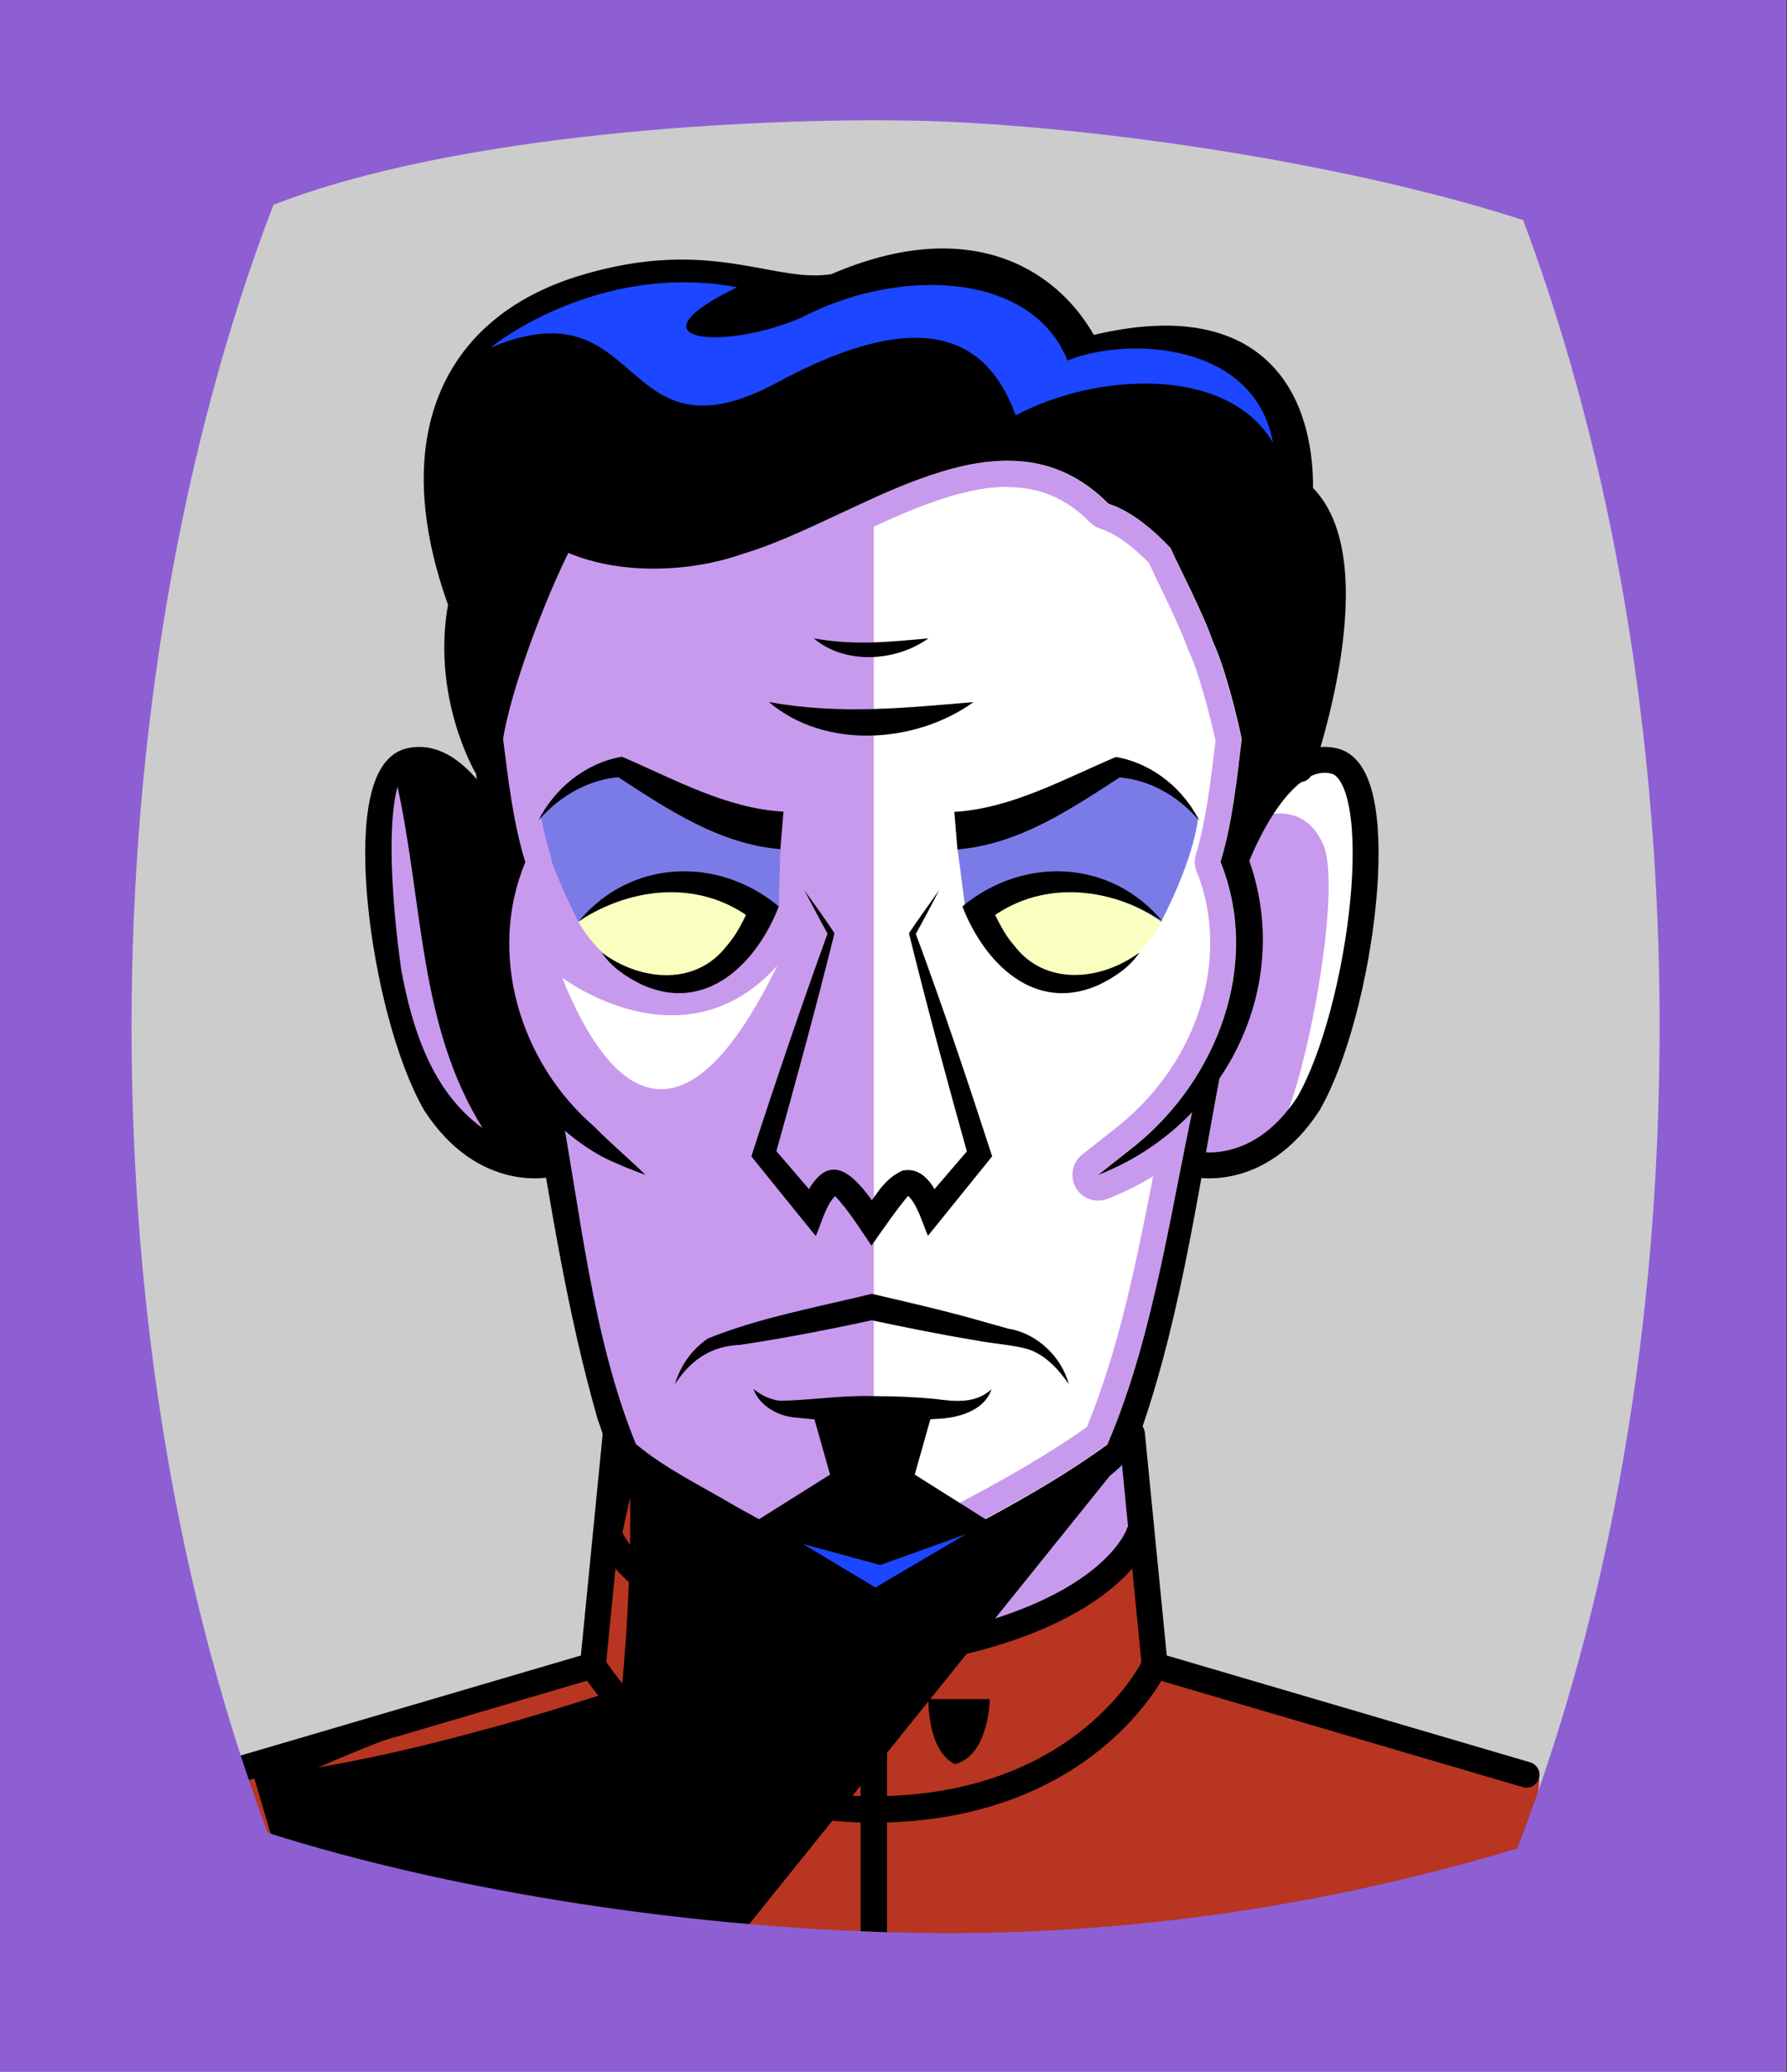 <svg id="Capa_2" xmlns="http://www.w3.org/2000/svg" xmlns:xlink="http://www.w3.org/1999/xlink" viewBox="0 0 69.02 80">
<rect x="0" y="0" width="69.02" height="80" fill="#333333" stroke="none"/>
<defs >
<style >
.cls-1{fill:#c89aed;}.cls-2{fill:#fff;}.cls-3{fill:#f8ffbf;}.cls-4{fill:#7b7be8;}.cls-5{fill:#a88347;}.cls-6{fill:#782ab5;}.cls-7,.cls-8,.cls-9{stroke:#000;stroke-miterlimit:10;}.cls-7,.cls-8,.cls-9,.cls-10,.cls-11,.cls-12{fill:none;}.cls-8,.cls-9,.cls-10{stroke-linecap:round;}.cls-13{fill:#1c46ff;}.cls-9{stroke-width:1.02px;}.cls-10{stroke:#deb778;stroke-dasharray:0 0 0 4.06;stroke-linejoin:round;}.cls-14{fill:#deb778;}.cls-15{fill:url(#USGS_19_Inundación_de_tierra_2);}.cls-12{stroke:#1d1d1b;stroke-dasharray:0 0 2 2;stroke-width:.3px;}.cls-16{fill:#fcf0c5;}.cls-17{fill:#b83521;}
</style>
<pattern id="USGS_19_Inundación_de_tierra_2" x="0" y="0" width="72" height="72" patternTransform="translate(-164.48 -16135) rotate(-90)" patternUnits="userSpaceOnUse" viewBox="0 0 72 72">
<g >
<rect class="cls-11" width="72" height="72">
</rect>
<g >
<line class="cls-12" x1="71" y1="71" x2="144.44" y2="71">
</line>
<line class="cls-12" x1="71" y1="67" x2="144.44" y2="67">
</line>
<line class="cls-12" x1="71" y1="63" x2="144.44" y2="63">
</line>
<line class="cls-12" x1="71" y1="59" x2="144.44" y2="59">
</line>
<line class="cls-12" x1="71" y1="55" x2="144.44" y2="55">
</line>
<line class="cls-12" x1="71" y1="51" x2="144.44" y2="51">
</line>
<line class="cls-12" x1="71" y1="47" x2="144.44" y2="47">
</line>
<line class="cls-12" x1="71" y1="43" x2="144.44" y2="43">
</line>
<line class="cls-12" x1="71" y1="39" x2="144.44" y2="39">
</line>
<line class="cls-12" x1="71" y1="35" x2="144.44" y2="35">
</line>
<line class="cls-12" x1="71" y1="31" x2="144.44" y2="31">
</line>
<line class="cls-12" x1="71" y1="27" x2="144.44" y2="27">
</line>
<line class="cls-12" x1="71" y1="23" x2="144.44" y2="23">
</line>
<line class="cls-12" x1="71" y1="19" x2="144.44" y2="19">
</line>
<line class="cls-12" x1="71" y1="15" x2="144.44" y2="15">
</line>
<line class="cls-12" x1="71" y1="11" x2="144.44" y2="11">
</line>
<line class="cls-12" x1="71" y1="7" x2="144.44" y2="7">
</line>
<line class="cls-12" x1="71" y1="3" x2="144.44" y2="3">
</line>
</g>
<g >
<line class="cls-12" x1="-1" y1="71" x2="72.44" y2="71">
</line>
<line class="cls-12" x1="-1" y1="67" x2="72.44" y2="67">
</line>
<line class="cls-12" x1="-1" y1="63" x2="72.44" y2="63">
</line>
<line class="cls-12" x1="-1" y1="59" x2="72.44" y2="59">
</line>
<line class="cls-12" x1="-1" y1="55" x2="72.44" y2="55">
</line>
<line class="cls-12" x1="-1" y1="51" x2="72.44" y2="51">
</line>
<line class="cls-12" x1="-1" y1="47" x2="72.44" y2="47">
</line>
<line class="cls-12" x1="-1" y1="43" x2="72.44" y2="43">
</line>
<line class="cls-12" x1="-1" y1="39" x2="72.44" y2="39">
</line>
<line class="cls-12" x1="-1" y1="35" x2="72.44" y2="35">
</line>
<line class="cls-12" x1="-1" y1="31" x2="72.44" y2="31">
</line>
<line class="cls-12" x1="-1" y1="27" x2="72.44" y2="27">
</line>
<line class="cls-12" x1="-1" y1="23" x2="72.44" y2="23">
</line>
<line class="cls-12" x1="-1" y1="19" x2="72.44" y2="19">
</line>
<line class="cls-12" x1="-1" y1="15" x2="72.44" y2="15">
</line>
<line class="cls-12" x1="-1" y1="11" x2="72.44" y2="11">
</line>
<line class="cls-12" x1="-1" y1="7" x2="72.44" y2="7">
</line>
<line class="cls-12" x1="-1" y1="3" x2="72.44" y2="3">
</line>
<line class="cls-12" x1="1.04" y1="69" x2="74.48" y2="69">
</line>
<line class="cls-12" x1="1.04" y1="65" x2="74.48" y2="65">
</line>
<line class="cls-12" x1="1.04" y1="61" x2="74.48" y2="61">
</line>
<line class="cls-12" x1="1.04" y1="57" x2="74.48" y2="57">
</line>
<line class="cls-12" x1="1.04" y1="53" x2="74.48" y2="53">
</line>
<line class="cls-12" x1="1.04" y1="49" x2="74.48" y2="49">
</line>
<line class="cls-12" x1="1.04" y1="45" x2="74.48" y2="45">
</line>
<line class="cls-12" x1="1.04" y1="41" x2="74.48" y2="41">
</line>
<line class="cls-12" x1="1.04" y1="37" x2="74.48" y2="37">
</line>
<line class="cls-12" x1="1.04" y1="33" x2="74.48" y2="33">
</line>
<line class="cls-12" x1="1.04" y1="29" x2="74.48" y2="29">
</line>
<line class="cls-12" x1="1.04" y1="25" x2="74.48" y2="25">
</line>
<line class="cls-12" x1="1.04" y1="21" x2="74.48" y2="21">
</line>
<line class="cls-12" x1="1.04" y1="17" x2="74.48" y2="17">
</line>
<line class="cls-12" x1="1.04" y1="13" x2="74.48" y2="13">
</line>
<line class="cls-12" x1="1.04" y1="9" x2="74.48" y2="9">
</line>
<line class="cls-12" x1="1.04" y1="5" x2="74.48" y2="5">
</line>
<line class="cls-12" x1="1.04" y1="1" x2="74.48" y2="1">
</line>
</g>
<g >
<line class="cls-12" x1="-73" y1="71" x2=".44" y2="71">
</line>
<line class="cls-12" x1="-73" y1="67" x2=".44" y2="67">
</line>
<line class="cls-12" x1="-73" y1="63" x2=".44" y2="63">
</line>
<line class="cls-12" x1="-73" y1="59" x2=".44" y2="59">
</line>
<line class="cls-12" x1="-73" y1="55" x2=".44" y2="55">
</line>
<line class="cls-12" x1="-73" y1="51" x2=".44" y2="51">
</line>
<line class="cls-12" x1="-73" y1="47" x2=".44" y2="47">
</line>
<line class="cls-12" x1="-73" y1="43" x2=".44" y2="43">
</line>
<line class="cls-12" x1="-73" y1="39" x2=".44" y2="39">
</line>
<line class="cls-12" x1="-73" y1="35" x2=".44" y2="35">
</line>
<line class="cls-12" x1="-73" y1="31" x2=".44" y2="31">
</line>
<line class="cls-12" x1="-73" y1="27" x2=".44" y2="27">
</line>
<line class="cls-12" x1="-73" y1="23" x2=".44" y2="23">
</line>
<line class="cls-12" x1="-73" y1="19" x2=".44" y2="19">
</line>
<line class="cls-12" x1="-73" y1="15" x2=".44" y2="15">
</line>
<line class="cls-12" x1="-73" y1="11" x2=".44" y2="11">
</line>
<line class="cls-12" x1="-73" y1="7" x2=".44" y2="7">
</line>
<line class="cls-12" x1="-73" y1="3" x2=".44" y2="3">
</line>
<line class="cls-12" x1="-70.96" y1="69" x2="2.48" y2="69">
</line>
<line class="cls-12" x1="-70.96" y1="65" x2="2.48" y2="65">
</line>
<line class="cls-12" x1="-70.96" y1="61" x2="2.48" y2="61">
</line>
<line class="cls-12" x1="-70.96" y1="57" x2="2.48" y2="57">
</line>
<line class="cls-12" x1="-70.96" y1="53" x2="2.48" y2="53">
</line>
<line class="cls-12" x1="-70.96" y1="49" x2="2.48" y2="49">
</line>
<line class="cls-12" x1="-70.96" y1="45" x2="2.48" y2="45">
</line>
<line class="cls-12" x1="-70.96" y1="41" x2="2.48" y2="41">
</line>
<line class="cls-12" x1="-70.96" y1="37" x2="2.48" y2="37">
</line>
<line class="cls-12" x1="-70.96" y1="33" x2="2.48" y2="33">
</line>
<line class="cls-12" x1="-70.96" y1="29" x2="2.48" y2="29">
</line>
<line class="cls-12" x1="-70.96" y1="25" x2="2.48" y2="25">
</line>
<line class="cls-12" x1="-70.96" y1="21" x2="2.48" y2="21">
</line>
<line class="cls-12" x1="-70.96" y1="17" x2="2.48" y2="17">
</line>
<line class="cls-12" x1="-70.96" y1="13" x2="2.48" y2="13">
</line>
<line class="cls-12" x1="-70.96" y1="9" x2="2.48" y2="9">
</line>
<line class="cls-12" x1="-70.96" y1="5" x2="2.48" y2="5">
</line>
<line class="cls-12" x1="-70.96" y1="1" x2="2.48" y2="1">
</line>
</g>
</g>
</pattern>
</defs>
  <path
     style="opacity:1;vector-effect:none;fill:#cccccc;fill-opacity:1;fill-rule:nonzero;stroke:none;stroke-width:4.495;stroke-linecap:butt;stroke-linejoin:miter;stroke-miterlimit:4;stroke-dasharray:none;stroke-dashoffset:0;stroke-opacity:1"
     d="M -0.08,0.361 V 80.361 H 68.92 V 0.361 Z"
     id="rect4304"/>

<g id="Characters">
<g >
<path class="cls-1" d="M19.49,31.9s-2.03-3.47-4.15-2.37-.25,8.55,.85,11.59,3.13,3.81,5.08,3.72c1.52,7.02,2.62,11.08,2.62,11.08l-.31,3.73s2.83,3.56,9.06,4.23c1.15,1.86,1.07,2.11,1.07,2.11l1.28-2.24s7.01-.8,9.3-4.19c-.51-3.55-.68-4.48-.68-4.48l2.45-10.24s2.71,1.1,5.16-3.38,2.2-10.75,1.1-11.85-3.22-.34-3.22-.34l-1.35-9.22-7.62-4.57-6.52-.34-6.18,1.1-5.58,1.78-3.38,4.91s0,5.16,1.02,8.97Z">
</path>
<path class="cls-2" d="M33.75,59.79V18.5s5.21-3.68,8.97-.09c5.03,1.64,5.92,10.14,5.92,10.14l-1.08,5.03s1.08,1.35,.63,4.22-1.62,4.13-1.62,4.13l-3.41,13.82s-3.59,4.31-9.42,4.04Z">
</path>
<path d="M18.74,29.55s-1.54-3.27-.9-6.22c-1.92-5.84-1.35-9.43,4.42-11.93,4.62-1.86,7.76,.58,10.52-.51s6.6-1.22,9.3,2.56c5.9-1.54,8.21,1.8,8.14,5.64,2.44,3.01,1.03,7.89,.19,10.2-2.12,2.18-2.37,3.01-2.37,3.01,0,0,.58-2.56,.32-4.55s-2.89-7.05-2.89-7.05l-2.31-1.8s-1.92-3.4-7.05-1.22-10.52,5.39-14.68,3.08c-1.28,3.59-2.5,6.41-2.69,8.79Z">
</path>
<path class="cls-17" d="M23.58,59.66s2.68,3.29,9.06,4.23c1.11,2.18,1.07,2.48,1.07,2.48l1.27-2.62s6.04-.13,8.85-4.36c.94,4.23,.87,5.1,.87,5.1l14.76,4.23-.67,6.31s-17.71,1.95-30.66,1.54-18.72-4.29-18.72-4.29v-3.96l13.55-4.02,.6-4.63Z">
</path>
<path class="cls-3" d="M29.54,35.06s-4.46-2.15-7.2,.54c1.37,2.38,4.67,3.82,7.2-.54Z">
</path>
<path class="cls-3" d="M37.67,35.06s4.46-2.15,7.2,.54c-1.37,2.38-4.67,3.82-7.2-.54Z">
</path>
<path class="cls-4" d="M30.16,32.11l-.08,2.88s-3.67-2.17-7.74,.6c-1.36-2.66-1.52-4.06-1.52-4.06,0,0,1.52-1.73,3.21-1.81,2.72,1.4,6.13,2.39,6.13,2.39Z">
</path>
<path class="cls-4" d="M36.97,32.67l.32,2.45s3.48-2.3,7.56,.47c1.36-2.66,1.42-4.02,1.42-4.02,0,0-1.42-1.77-3.11-1.85-2.72,1.4-6.19,2.95-6.19,2.95Z">
</path>
<polygon points="43.58 56.1 28.58 74.74 10.72 71.7 9.77 68.49 22.69 64.42 23.89 55.93 33.52 61.13 43.58 56.1">
</polygon>
<path class="cls-17" d="M24.34,57.8c.03,2.48-.1,4.94-.32,7.39-1.97,.63-3.95,1.25-5.96,1.77-1.9,.51-3.82,.95-5.77,1.29,1.81-.8,3.65-1.5,5.52-2.13,1.86-.64,3.74-1.2,5.63-1.74l-.33,.4c.3-2.34,.69-4.67,1.24-6.99h0Z">
</path>
<path d="M19.65,33.07s-1.62-4.47-4-3.52c-2.19,1.62-.1,10.19,.67,11.9s2.48,3.46,4.95,3.39c-.19-1.78-.29-2.44-.29-2.44,0,0-3.05-4.85-1.33-9.33Z">
</path>
<path class="cls-1" d="M38.91,18.81h0c1.25,0,2.27,.43,3.19,1.36,.12,.12,.26,.2,.41,.25,.54,.17,1.18,.62,1.86,1.31,.09,.19,.21,.45,.35,.74,.4,.82,.94,1.95,1.18,2.64,.01,.03,.02,.06,.04,.09,.17,.36,.52,1.28,1.01,3.39l-.03,.24c-.17,1.41-.34,2.87-.73,4.16-.07,.22-.06,.45,.03,.66,1.32,3.28,.08,7.32-3,9.81l-1.42,1.12c-.39,.31-.49,.85-.25,1.28,.18,.32,.52,.5,.87,.5,.12,0,.24-.02,.36-.07,.61-.24,1.2-.53,1.76-.87,0,.02,0,.04-.01,.05-.64,3.25-1.31,6.62-2.55,9.63-1.96,1.39-4.17,2.55-6.31,3.67-.67,.35-1.34,.7-2,1.06-1.6-.84-3.21-1.71-4.77-2.58-.32-.19-.66-.38-1-.56-.87-.49-1.77-.99-2.51-1.57-1.14-2.9-1.69-6.2-2.21-9.4,.51,.24,1.02,.43,1.42,.58,.11,.04,.23,.06,.34,.06,.33,0,.66-.17,.84-.46,.25-.4,.19-.91-.14-1.24-.32-.32-.65-.62-.97-.91-.35-.32-.69-.62-.99-.93-.02-.02-.04-.04-.06-.06-2.68-2.32-3.67-6.06-2.4-9.1,.09-.22,.1-.46,.03-.68-.41-1.33-.6-2.82-.78-4.27l-.02-.17c.25-1.43,1.09-3.87,2.02-5.95,.86,.24,1.81,.37,2.79,.37,1.28,0,2.62-.22,3.75-.62,1.22-.37,2.47-.95,3.78-1.56,2.07-.97,4.22-1.98,6.11-1.98m0-1c-3.35,0-7.06,2.65-10.2,3.59-1.01,.36-2.22,.57-3.44,.57-1.14,0-2.3-.18-3.32-.61-1.07,2.2-2.23,5.39-2.51,7.17,.2,1.58,.39,3.25,.86,4.76-1.48,3.56-.21,7.75,2.67,10.24,.61,.63,1.33,1.21,1.97,1.85-.58-.21-1.16-.44-1.71-.73-.5-.28-.97-.61-1.41-.99,.7,4.06,1.21,8.34,2.74,12.09,1.12,.95,2.55,1.64,3.83,2.39,1.75,.97,3.51,1.92,5.28,2.85,3.06-1.68,6.29-3.17,9.11-5.22,1.72-4.03,2.36-8.53,3.28-12.85-1,1.06-2.24,1.91-3.65,2.46l1.42-1.12c3.2-2.59,4.89-7.03,3.31-10.97,.46-1.51,.63-3.17,.82-4.75-.14-.61-.62-2.68-1.11-3.75-.38-1.09-1.4-3.06-1.64-3.62-.65-.69-1.5-1.42-2.4-1.7-1.2-1.21-2.52-1.66-3.9-1.66h0Z">
</path>
<path class="cls-2" d="M48.7,31.54s1.63-.67,2.4,1.05-.67,9.2-1.63,10.93c3.55-4.12,3.45-10.54,3.26-12.46s-2.3-2.59-4.03,.48">
</path>
<path class="cls-2" d="M21.71,37.75s4.68,3.56,8.31-.46c-3.69,7.58-6.53,4.88-8.31,.46Z">
</path>
<path d="M22.12,21.01c-1.12,2.19-2.39,5.65-2.69,7.52,.2,1.58,.39,3.25,.86,4.76-1.48,3.55-.21,7.75,2.68,10.23,.61,.63,1.33,1.22,1.96,1.85-.57-.21-1.15-.44-1.7-.72-3.97-2.22-5.68-7.35-4.15-11.61,0,0,0,.44,0,.44-.47-1.65-.68-3.28-.84-4.96,.45-2.89,1.66-5.45,3.01-7.99,0,0,.88,.47,.88,.47h0Z">
</path>
<path class="cls-7" d="M19.65,33.28s-1.62-4.45-3.85-3.89-1.02,9.72,1.02,13.24c1.94,2.96,4.44,2.31,4.44,2.31">
</path>
<path d="M47.1,41.63c-.91,4.82-1.57,9.72-3.29,14.35-.82,1.34-2.89,2.07-4.18,2.93-1.97,1.1-3.96,2.16-5.96,3.21-1.93-1.02-3.86-2.05-5.77-3.11-1.4-.85-2.88-1.49-4.11-2.62-.42-.6-.52-1.08-.71-1.6-1.17-4.08-1.8-8.2-2.5-12.37,0,0,.99-.15,.99-.15,.85,4.46,1.28,9.3,2.99,13.49,1.12,.94,2.55,1.63,3.83,2.39,1.82,1.02,3.66,2,5.51,2.98,0,0-.47,0-.47,0,3.13-1.73,6.45-3.25,9.34-5.35,1.91-4.47,2.49-9.53,3.59-14.27,0,0,.73,.13,.73,.13h0Z">
</path>
<path class="cls-7" d="M47.7,33.28s1.62-4.45,3.85-3.89,1.02,9.72-1.02,13.24c-1.94,2.96-4.44,2.31-4.44,2.31">
</path>
<path d="M36.27,34.38c-.3,.58-.6,1.15-.92,1.72v-.1c1.06,2.86,2.03,5.75,2.97,8.65-.48,.59-2.02,2.5-2.48,3.07-.2-.46-.43-1.29-.81-1.58,0,0,.05,.01,.08,0-.32,.34-1.07,1.41-1.45,1.96-.43-.63-.92-1.42-1.44-1.95-.09-.07,.03,.02,.09-.01-.38,.29-.6,1.13-.8,1.59,0,0-.52-.64-.52-.64l-1.82-2.25-.15-.19c.94-2.9,1.92-5.78,2.96-8.65,0,0,.01,.1,.01,.1-.32-.57-.62-1.15-.92-1.72,.39,.54,.78,1.08,1.15,1.64v.06c-.72,2.89-1.5,5.75-2.3,8.61,0,0-.08-.41-.08-.41l1.88,2.19-.82,.15c1.04-2.53,2.1-1.33,3.18,.32,0,0-.83,0-.83,0,.51-.63,.81-1.38,1.61-1.74,.89-.17,1.31,.79,1.57,1.42,0,0-.82-.14-.82-.14l1.88-2.19-.08,.41c-.8-2.86-1.58-5.73-2.29-8.61,0,0-.01-.06-.01-.06,.37-.55,.76-1.09,1.15-1.64h0Z">
</path>
<path d="M41.28,53.45c-.4-.59-.9-1.11-1.51-1.33-.51-.18-1.49-.24-2.06-.36-1.4-.23-2.77-.51-4.14-.8h.2c-1.7,.37-3.45,.71-5.18,.97-1.1,.04-1.91,.57-2.52,1.52,.2-.69,.63-1.33,1.28-1.77,2.02-.81,4.2-1.2,6.32-1.72,1.43,.33,2.86,.66,4.26,1.06l1.03,.29c1.09,.17,2.06,1.1,2.32,2.15h0Z">
</path>
<path d="M38.3,53.63c-.28,.87-1.34,1.14-2.17,1.16-1.82,.16-3.65,.14-5.46-.06-.66-.06-1.36-.48-1.57-1.1,.32,.27,.68,.42,1.04,.46,1.18-.02,2.38-.22,3.56-.18,.81,0,1.62,.03,2.43,.11,.76,.1,1.55,.19,2.17-.38h0Z">
</path>
<path d="M20.36,18.88c.38,.73,1.33,1.29,2.15,1.55,2.97,1.07,5.85,.06,8.68-1.34,3.68-1.71,9.01-4.29,12.39-.58,0,0-.26-.17-.26-.17,1.18,.45,2.08,1.21,2.87,2.14,1.27,2.58,2.43,5.16,2.87,8.04-.17,1.67-.4,3.29-.87,4.93,0,0,0-.38,0-.38,1.87,5-.92,10.42-5.78,12.3,0,0,1.42-1.12,1.42-1.12,3.2-2.59,4.89-7.03,3.31-10.97,.46-1.51,.63-3.17,.82-4.75-.13-.61-.61-2.68-1.11-3.75-.37-1.09-1.4-3.06-1.64-3.62-.65-.69-1.5-1.42-2.4-1.71-4.1-4.14-9.66,.61-14.1,1.93-2.92,1.04-7.52,.88-9.29-2.18-.28-.66,.7-1.04,.94-.35h0Z">
</path>
<path class="cls-8" d="M18.79,29.58s-1.64-2.8-.97-6.27c-2.31-6.33-.3-10.65,4.69-12.18s7.31,.37,9.74-.06c5.3-2.31,8.46-.12,9.74,2.44,7.73-2.01,8.28,3.47,8.22,5.54,2.86,2.56,0,10.65,0,10.65">
</path>
<polyline class="cls-8" points="23.78 55.37 22.9 64.31 8.54 68.53">
</polyline>
<polyline class="cls-8" points="43.72 55.37 44.6 64.31 58.96 68.53">
</polyline>
<path class="cls-9" d="M44,59.21s-1.04,3.37-9.09,4.61c-.35,.69-.77,1.51-1.16,2.25-.39-.74-.82-1.56-1.17-2.25-8.04-1.24-9.08-4.61-9.08-4.61">
</path>
<path class="cls-9" d="M22.9,64.31s3.25,5.56,10.8,5.56c8.29,0,10.9-5.56,10.9-5.56">
</path>
<line class="cls-9" x1="33.75" y1="66.07" x2="33.75" y2="74.97">
</line>
<path d="M29.41,65.61h2.36s-.03,2.18-1.35,2.51c-1.08-.54-1.02-2.51-1.02-2.51Z">
</path>
<path d="M35.87,65.61h2.36s-.03,2.18-1.35,2.51c-1.08-.54-1.02-2.51-1.02-2.51Z">
</path>
<path d="M20.8,31.68c.59-1.19,1.77-2.21,3.22-2.46,2.03,.87,4.03,2,6.24,2.12l-.12,1.45c-2.4-.2-4.41-1.58-6.34-2.83l.23,.04c-1.23,.06-2.41,.72-3.22,1.67h0Z">
</path>
<path d="M46.31,31.68c-.81-.96-1.99-1.62-3.22-1.67,0,0,.23-.04,.23-.04-1.93,1.25-3.94,2.63-6.34,2.83l-.12-1.45c2.2-.13,4.21-1.26,6.24-2.12,1.45,.25,2.63,1.27,3.22,2.46h0Z">
</path>
<path d="M22.35,35.58c1.99-2.4,5.37-2.54,7.73-.58-.84,2.18-2.79,4.14-5.27,3.03-.62-.3-1.2-.69-1.57-1.25,1.54,1.14,3.66,1.28,4.83-.26,.39-.43,.65-.99,.91-1.54l.16,.59c-2-1.6-4.68-1.38-6.8,.01h0Z">
</path>
<path d="M44.91,35.58c-2.11-1.39-4.8-1.61-6.8-.01,0,0,.16-.59,.16-.59,.26,.55,.52,1.11,.91,1.54,1.16,1.53,3.29,1.39,4.83,.26-.37,.56-.95,.95-1.57,1.25-2.48,1.11-4.42-.84-5.27-3.03,2.37-1.96,5.74-1.82,7.73,.58h0Z">
</path>
<path d="M29.7,27.11c2.73,.49,5.2,.23,7.9,0-2.23,1.61-5.74,1.84-7.9,0h0Z">
</path>
<path d="M31.43,24.65c1.55,.28,2.88,.14,4.43,0-1.26,.9-3.21,1.03-4.43,0h0Z">
</path>
<polygon points="28.86 58.95 32.06 56.94 31.39 54.57 36 54.57 35.33 56.94 38.52 58.95 33.67 61.56 28.86 58.95">
</polygon>
<path class="cls-1" d="M15.35,30.36c1,4.59,.83,9.26,3.29,13.2-1.97-1.41-2.74-3.89-3.15-6.16-.27-1.92-.6-5.38-.13-7.04h0Z">
</path>
<path class="cls-13" d="M19,13.38s4.06-3.29,9.47-2.29c-4.35,2.12-.53,2.47,2.47,1.18,3.82-2,8.94-1.76,10.29,1.65,2.35-.94,7.23-.71,7.94,3.18-1.76-3-6.83-2.72-9.94-1.06-.88-2.41-2.94-4.65-9.17-1.29s-5.06-3.82-11.05-1.35Z">
</path>
<polygon class="cls-13" points="37.31 59.24 33.81 61.3 31.01 59.62 34 60.43 37.31 59.24">
</polygon>
</g>
</g>

  <path
     style="opacity:1;vector-effect:none;fill:#8d5fd3;fill-opacity:1;fill-rule:nonzero;stroke:none;stroke-width:2.358;stroke-linecap:butt;stroke-linejoin:miter;stroke-miterlimit:4;stroke-dasharray:none;stroke-dashoffset:0;stroke-opacity:0.442"
     d="M 0,1.2e-7 V 80 H 69 V 1.2e-7 Z M 35.24,4.658 c 6.068,0.112 16.27,1.47 23.59,3.84 3.46,9.24 5.27,19.951 5.27,31.141 0,11.47 -1.89,22.39 -5.5,31.74 -7.2,2.16 -14.94,3.377 -23.02,3.26 -8.58,-0.124 -18.036,-1.573 -25.24,-3.869 -3.45,-9.22 -5.26,-19.931 -5.26,-31.131 0,-11.2 1.89,-22.38 5.48,-31.73 C 17.683,5.134 29.173,4.546 35.24,4.658 Z"
     id="rect4304" />


</svg>
